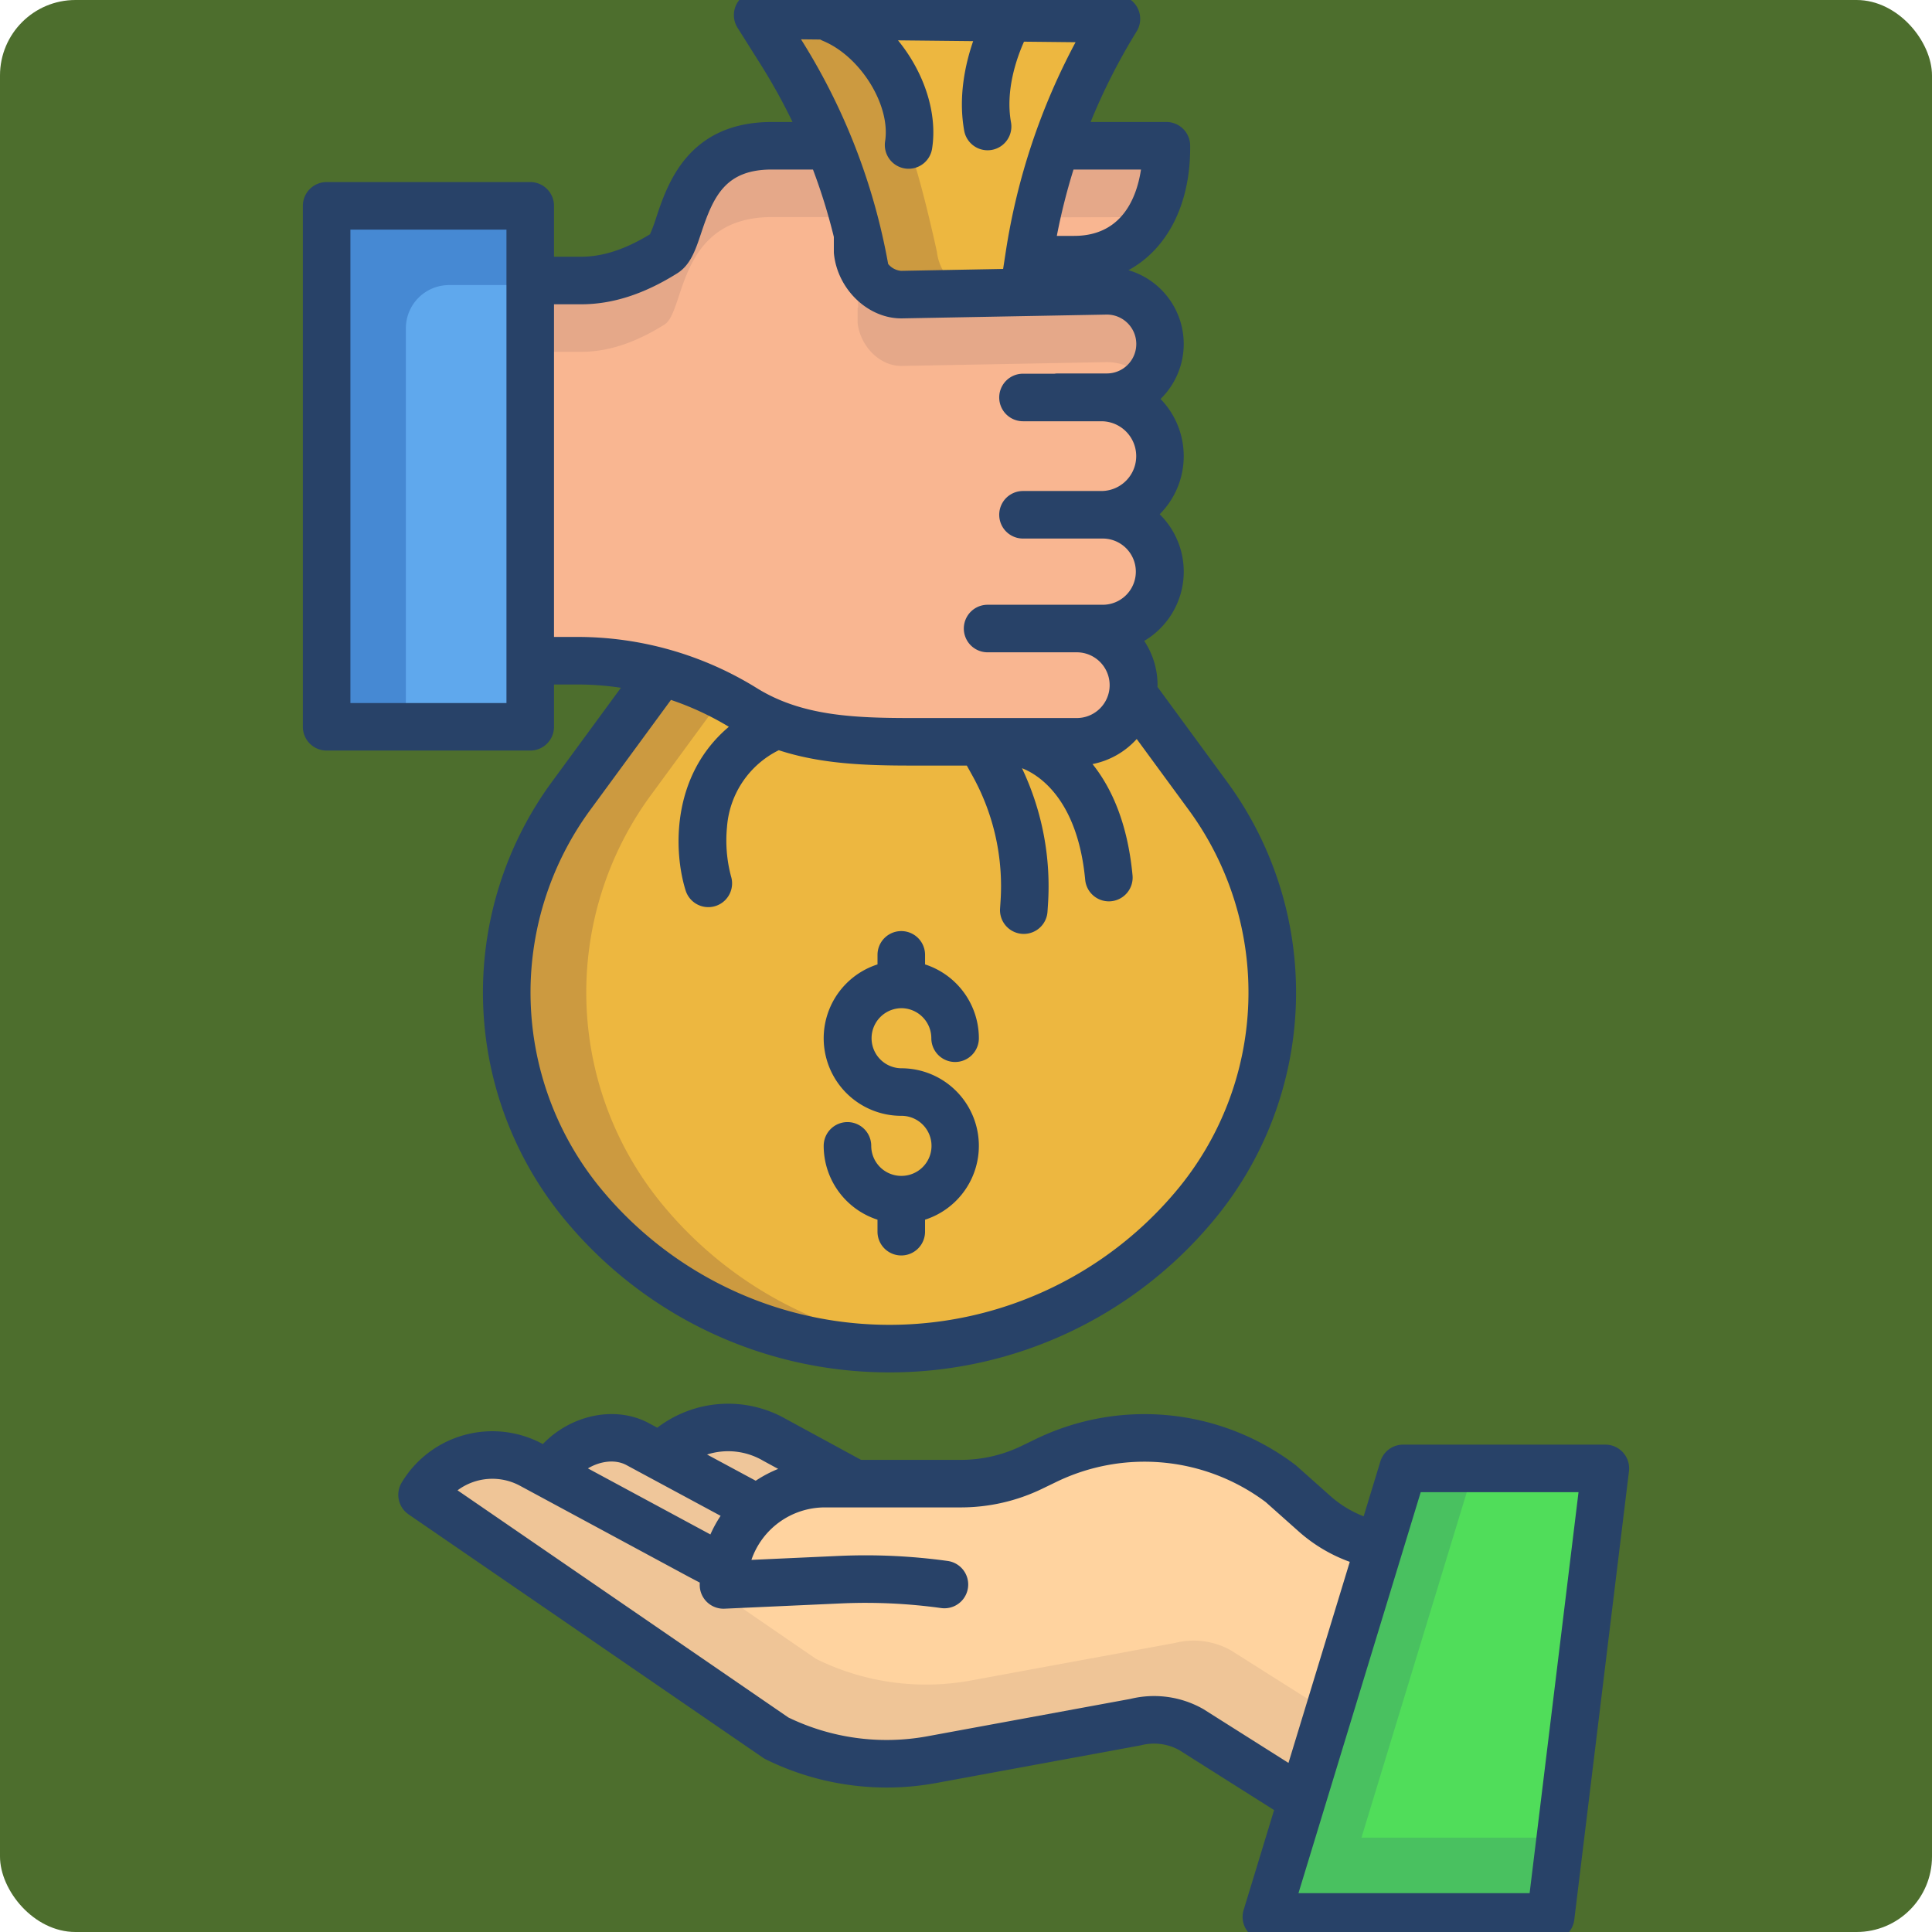 <?xml version="1.0"?>
<svg xmlns="http://www.w3.org/2000/svg" xmlns:xlink="http://www.w3.org/1999/xlink" xmlns:svgjs="http://svgjs.com/svgjs" version="1.1" width="512" height="512" x="0" y="0" viewBox="0 0 512 512" style="enable-background:new 0 0 512 512" xml:space="preserve" class=""><rect width="512" height="512" rx="20" ry="20" fill="#4d6e2d" shape="rounded" transform="matrix(1,0,0,1,0,0)"/><g transform="matrix(1.05,0,0,1.05,-12.8,-12.8)"><path xmlns="http://www.w3.org/2000/svg" d="m417.37 382.8-13.8 113.2h-71.76l9.02-29.59 19.56-64.15 5.93-19.46z" fill="#50dd5a" data-original="#50dd5a"/><path xmlns="http://www.w3.org/2000/svg" d="m355.81 476 9.02-29.59 19.395-63.61h-17.905l-5.93 19.46-19.56 64.15-9.02 29.59h71.76l2.438-20z" fill="#49c160" data-original="#49c160"/><path xmlns="http://www.w3.org/2000/svg" d="m203.47 393.03a25.427 25.427 0 0 1 16.89-6.38h34.4a40.959 40.959 0 0 0 17.8-4.08l3.54-1.72a57.223 57.223 0 0 1 59.33 5.8l8.57 7.62a33.627 33.627 0 0 0 16.23 7.94l.16.05-19.56 64.15-27.99-17.7a19.217 19.217 0 0 0 -14.07-1.86l-51.69 9.51a62.639 62.639 0 0 1 -38.94-5.49l-89.43-61.4a20.725 20.725 0 0 1 27.6-7.55l4.55 2.46 37.95 20.47 6.3 3.32a25.469 25.469 0 0 1 8.36-15.14z" fill="#ffd39f" data-original="#ffd39f"/><path xmlns="http://www.w3.org/2000/svg" d="m322.84 428.71a19.217 19.217 0 0 0 -14.07-1.86l-51.69 9.51a62.639 62.639 0 0 1 -38.94-5.49l-69.319-47.592-2.511-1.358a20.725 20.725 0 0 0 -27.6 7.55l89.43 61.4a62.639 62.639 0 0 0 38.94 5.49l51.69-9.51a19.217 19.217 0 0 1 14.07 1.86l27.99 17.7 6.729-22.069z" fill="#efc597" data-original="#efc597"/><path xmlns="http://www.w3.org/2000/svg" d="m316.94 212.9a84.157 84.157 0 0 1 -3.62 104.13 100.373 100.373 0 0 1 -153.25 0 84.169 84.169 0 0 1 -3.62-104.13l22.77-31.05a79.786 79.786 0 0 1 20.83 9.12 53.648 53.648 0 0 0 20.25 7.17 140.262 140.262 0 0 0 21.93 1.28h41.82a14.316 14.316 0 0 0 14.14-12.1z" fill="#edb740" data-original="#edb740" class=""/><path xmlns="http://www.w3.org/2000/svg" d="m228.77 71.82a152.238 152.238 0 0 0 -7.33-22.87 153.325 153.325 0 0 0 -12.19-23.7l-5.83-9.25 90.55.95a160.408 160.408 0 0 0 -22.01 59.75l-.16 1.03-1.21 7.86.01.39-30.94.57c-5.65 0-10.4-5.22-11.01-10.84v-3.86z" fill="#edb740" data-original="#edb740" class=""/><path xmlns="http://www.w3.org/2000/svg" d="m180.07 317.03a84.169 84.169 0 0 1 -3.62-104.13l18.292-24.944a79.744 79.744 0 0 0 -15.522-6.106l-22.77 31.05a84.169 84.169 0 0 0 3.62 104.13 99.914 99.914 0 0 0 76.62 35.54q5.007 0 10-.5a99.774 99.774 0 0 1 -66.62-35.04z" fill="#cc9a40" data-original="#cc9a40" class=""/><path xmlns="http://www.w3.org/2000/svg" d="m248.65 75.71s-4.17-19.35-7.21-26.76a153.325 153.325 0 0 0 -12.19-23.7l-5.7-9.039-20.13-.211 5.83 9.25a153.325 153.325 0 0 1 12.19 23.7 152.238 152.238 0 0 1 7.33 22.87l-.12.03v3.86c.61 5.62 5.36 10.84 11.01 10.84l17.617-.325c-4.551-1.205-8.105-5.708-8.627-10.515z" fill="#cc9a40" data-original="#cc9a40" class=""/><path xmlns="http://www.w3.org/2000/svg" d="m146.01 178.95v16.68h-51.38v-131.49h51.38v18.85z" fill="#5fa8ed" data-original="#5fa8ed" class=""/><path xmlns="http://www.w3.org/2000/svg" d="m114.63 95.051a10.911 10.911 0 0 1 10.911-10.911h20.469v-20h-51.38v131.49h20z" fill="#4689d3" data-original="#4689d3" class=""/><path xmlns="http://www.w3.org/2000/svg" d="m179.22 181.85a79.845 79.845 0 0 0 -21.35-2.9h-11.86v-95.96h12.86c7.66 0 14.7-2.92 21.04-6.89 5.26-3.29 3.23-27.12 27.09-27.12h14.36l.08-.03a152.246 152.246 0 0 1 7.136 22.055c.065.271.074 4.7.074 4.7.61 5.62 5.36 10.84 11.01 10.84l30.94-.57 20.93-.39a13.43 13.43 0 1 1 0 26.86h-1.37v.06a14.805 14.805 0 0 1 0 29.61h.44a14.355 14.355 0 0 1 0 28.71h-6.55a14.306 14.306 0 0 1 14.3 14.29 15.932 15.932 0 0 1 -.16 2.2 14.316 14.316 0 0 1 -14.14 12.1h-41.82a140.262 140.262 0 0 1 -21.93-1.28 53.648 53.648 0 0 1 -20.25-7.17 79.786 79.786 0 0 0 -20.83-9.115z" fill="#f9b691" data-original="#f9b691" class=""/><path xmlns="http://www.w3.org/2000/svg" d="m306.58 48.98v.55c0 15.57-7.72 28.2-23.29 28.2h-11.49l.16-1.03a159.274 159.274 0 0 1 6.85-27.72z" fill="#f9b691" data-original="#f9b691" class=""/><g xmlns="http://www.w3.org/2000/svg" fill="#e5a889"><path d="m278.81 48.98c-1.919 5.572-4.985 17.718-5.063 18.075l28.669-.075a34.963 34.963 0 0 0 4.164-17.45v-.55z" fill="#e5a889" data-original="#e5a889"/><path d="m227.276 65.994a151.965 151.965 0 0 0 -5.836-17.044l-.08.03h-14.36c-23.86 0-21.83 23.83-27.09 27.12-6.34 3.97-13.38 6.89-21.04 6.89h-12.86v18h12.86c7.66 0 14.7-2.92 21.04-6.89 5.26-3.29 3.23-27.12 27.09-27.12h14.36l.08-.03" fill="#e5a889" data-original="#e5a889"/><path d="m228.727 84.782.043 5.038-.12.03v3.86c.61 5.62 5.36 10.84 11.01 10.84l30.94-.57 20.93-.39a13.392 13.392 0 0 1 9.5 3.93c.158.158.3.33.45.5a13.414 13.414 0 0 0 -9.95-22.425l-20.93.39-30.94.57a9.964 9.964 0 0 1 -5.806-1.948" fill="#e5a889" data-original="#e5a889"/></g><path xmlns="http://www.w3.org/2000/svg" d="m227.99 386.65h-7.63a25.427 25.427 0 0 0 -16.89 6.38l-24.39-13.15.3-.56a23.44 23.44 0 0 1 28.33-3.7z" fill="#efc69a" data-original="#efc69a"/><path xmlns="http://www.w3.org/2000/svg" d="m179.08 379.88 24.39 13.15a25.469 25.469 0 0 0 -8.36 15.14l-6.3-3.32-37.95-20.47.03-.05c4.25-7.48 14.31-11.68 21.98-7.79z" fill="#efc69a" data-original="#efc69a"/><g xmlns="http://www.w3.org/2000/svg" fill="#284268"><path d="m421.863 378.825a6 6 0 0 0 -4.492-2.022h-51.048a6 6 0 0 0 -5.74 4.25l-4.219 13.84a27.549 27.549 0 0 1 -8.378-5.106l-8.563-7.623c-.123-.109-.25-.214-.381-.312a62.981 62.981 0 0 0 -65.551-6.4l-3.547 1.715a35.09 35.09 0 0 1 -15.189 3.481h-25.24l-18.875-10.266a29.466 29.466 0 0 0 -32.555 2.149l-2.364-1.274c-.045-.024-.089-.047-.134-.069-8.5-4.308-19.48-1.733-26.387 5.473l-.04-.021a26.688 26.688 0 0 0 -35.585 9.731 6 6 0 0 0 1.744 8.041l89.424 61.4a5.918 5.918 0 0 0 .734.43 69.074 69.074 0 0 0 42.692 6.022l51.69-9.518c.127-.022.252-.05.377-.081a13.16 13.16 0 0 1 9.546 1.212l23.977 15.158-7.687 25.215a6 6 0 0 0 5.739 7.75h71.755a6 6 0 0 0 5.956-5.273l13.805-113.2a6 6 0 0 0 -1.464-4.702zm-217.163 1.983.142.08 3.755 2.041a31.584 31.584 0 0 0 -5.67 2.985l-12.281-6.614a17.429 17.429 0 0 1 14.054 1.508zm-34.592 1.054 23.959 12.91a31.539 31.539 0 0 0 -2.579 4.7l-30.912-16.672c3.056-1.823 6.724-2.326 9.529-.938zm145.936 61.778c-.09-.058-.183-.114-.277-.166a25.119 25.119 0 0 0 -18.257-2.5l-51.5 9.481a56.971 56.971 0 0 1 -34.839-4.788l-83.5-57.332a14.705 14.705 0 0 1 15.788-1.139l42.547 22.953 2.8 1.475c0 .2-.014.391-.014.589a6 6 0 0 0 6 6c.09 0 .181 0 .272-.006l29.337-1.327a139.038 139.038 0 0 1 25.332 1.17 6 6 0 1 0 1.646-11.887 151.266 151.266 0 0 0 -27.52-1.271l-22.018 1a19.606 19.606 0 0 1 18.523-13.246h34.394a47.154 47.154 0 0 0 20.413-4.678l3.547-1.715a51.028 51.028 0 0 1 52.918 5.043l8.374 7.454a39.57 39.57 0 0 0 12.854 7.634l-15.473 50.749zm82.209 46.36h-58.34l30.853-101.2h39.828z" fill="#284268" data-original="#284268" class=""/><path d="m152.015 195.627v-10.679h5.858a74.074 74.074 0 0 1 11.025.833l-17.288 23.574a89.887 89.887 0 0 0 3.878 111.553 106.177 106.177 0 0 0 81.206 37.663 106.185 106.185 0 0 0 81.206-37.663 89.889 89.889 0 0 0 3.878-111.553l-17.453-23.8c0-.147.022-.289.022-.436a20.161 20.161 0 0 0 -3.368-11.169 20.3 20.3 0 0 0 3.9-31.964 20.74 20.74 0 0 0 .225-29.1 19.4 19.4 0 0 0 -8.104-32.502c9.669-5.256 15.578-16.368 15.578-30.855v-.55a6 6 0 0 0 -6-6h-19.123a154.363 154.363 0 0 1 11.617-22.874 6 6 0 0 0 -5.042-9.151l-90.55-.954a6 6 0 0 0 -5.139 9.2l5.83 9.253a148.528 148.528 0 0 1 8.048 14.527h-5.219c-21.151 0-26.373 15.679-29.179 24.1a37.416 37.416 0 0 1 -1.578 4.236c-6.237 3.816-11.924 5.672-17.37 5.672h-6.858v-12.846a6 6 0 0 0 -6-6h-51.386a6 6 0 0 0 -6 6v131.485a6 6 0 0 0 6 6h51.386a6 6 0 0 0 6-6zm160.085 20.825a77.923 77.923 0 0 1 -3.362 96.7 94.377 94.377 0 0 1 -144.092 0 77.921 77.921 0 0 1 -3.361-96.7l20.248-27.611a74.013 74.013 0 0 1 14.612 6.784c-14.767 12.47-13.907 31.818-10.895 41.356a6 6 0 0 0 11.443-3.613 35.168 35.168 0 0 1 -1.013-12.468 23.583 23.583 0 0 1 13.065-19.362c10.638 3.484 21.932 3.876 33.481 3.876h13.981l1.428 2.577a57.4 57.4 0 0 1 7.082 31.677l-.121 1.837a6 6 0 0 0 5.591 6.383c.134.009.268.013.4.013a6 6 0 0 0 5.981-5.6l.122-1.837a69.353 69.353 0 0 0 -6.563-34.382c3.465 1.32 13.967 7.038 15.956 28.162a6 6 0 0 0 5.967 5.438c.188 0 .379-.009.57-.027a6 6 0 0 0 5.411-6.536c-1.26-13.375-5.417-22.228-10.1-28.083a20.272 20.272 0 0 0 11.156-6.328zm-11.933-161.473c-1.061 6.992-4.721 16.747-16.877 16.747h-4.365a153.84 153.84 0 0 1 4.209-16.748h17.033zm-80.952-32.812a6.053 6.053 0 0 0 .679.339c9.491 3.935 17.115 16.253 15.689 25.346a6 6 0 0 0 5 6.857 6.084 6.084 0 0 0 .937.073 6 6 0 0 0 5.92-5.072c1.434-9.148-2.128-19.423-8.6-27.337l18.965.2c-2.021 5.875-3.793 14.093-2.259 22.609a6 6 0 0 0 11.81-2.127c-1.454-8.075 1.448-16.241 3.282-20.347l13.017.137a165.08 165.08 0 0 0 -17.627 52.943l-.659 4.283-25.75.478a4.736 4.736 0 0 1 -3.267-1.736 158.852 158.852 0 0 0 -21.993-56.7zm-67.2 66.822h6.858c7.9 0 15.827-2.551 24.22-7.8 3.381-2.113 4.647-5.915 6.114-10.317 3.1-9.306 6.19-15.894 17.793-15.894h10.376a146.964 146.964 0 0 1 5.269 17.014v3.713a5.9 5.9 0 0 0 .036.651c.974 8.928 8.592 16.192 16.981 16.192h.111l51.8-.962a7.43 7.43 0 0 1 -.048 14.86h-12.359a6.115 6.115 0 0 0 -.84.065h-7.941a6 6 0 0 0 0 12h19.772a8.8 8.8 0 0 1 0 17.605h-19.772a6 6 0 0 0 0 12h20.215a8.356 8.356 0 0 1 0 16.711h-29.15a6 6 0 0 0 0 12h22.6a8.295 8.295 0 0 1 0 16.589h-41.824c-14.69 0-27.765-.568-39.014-7.547a85.937 85.937 0 0 0 -45.339-12.921h-5.858zm-12 100.638h-39.386v-119.485h39.386z" fill="#284268" data-original="#284268" class=""/><path d="m239.667 266.646a7.589 7.589 0 0 1 7.582 7.581 6 6 0 0 0 12 0 19.609 19.609 0 0 0 -13.582-18.627v-2.412a6 6 0 0 0 -12 0v2.412a19.577 19.577 0 0 0 6 38.214 7.579 7.579 0 0 1 .1 15.158c-.033 0-.064 0-.1 0s-.063 0-.1 0a7.588 7.588 0 0 1 -7.485-7.577 6 6 0 0 0 -12 0 19.611 19.611 0 0 0 13.581 18.633v3.029a6 6 0 0 0 12 0v-3.029a19.577 19.577 0 0 0 -6-38.214 7.582 7.582 0 0 1 0-15.163z" fill="#284268" data-original="#284268" class=""/></g></g></svg>
